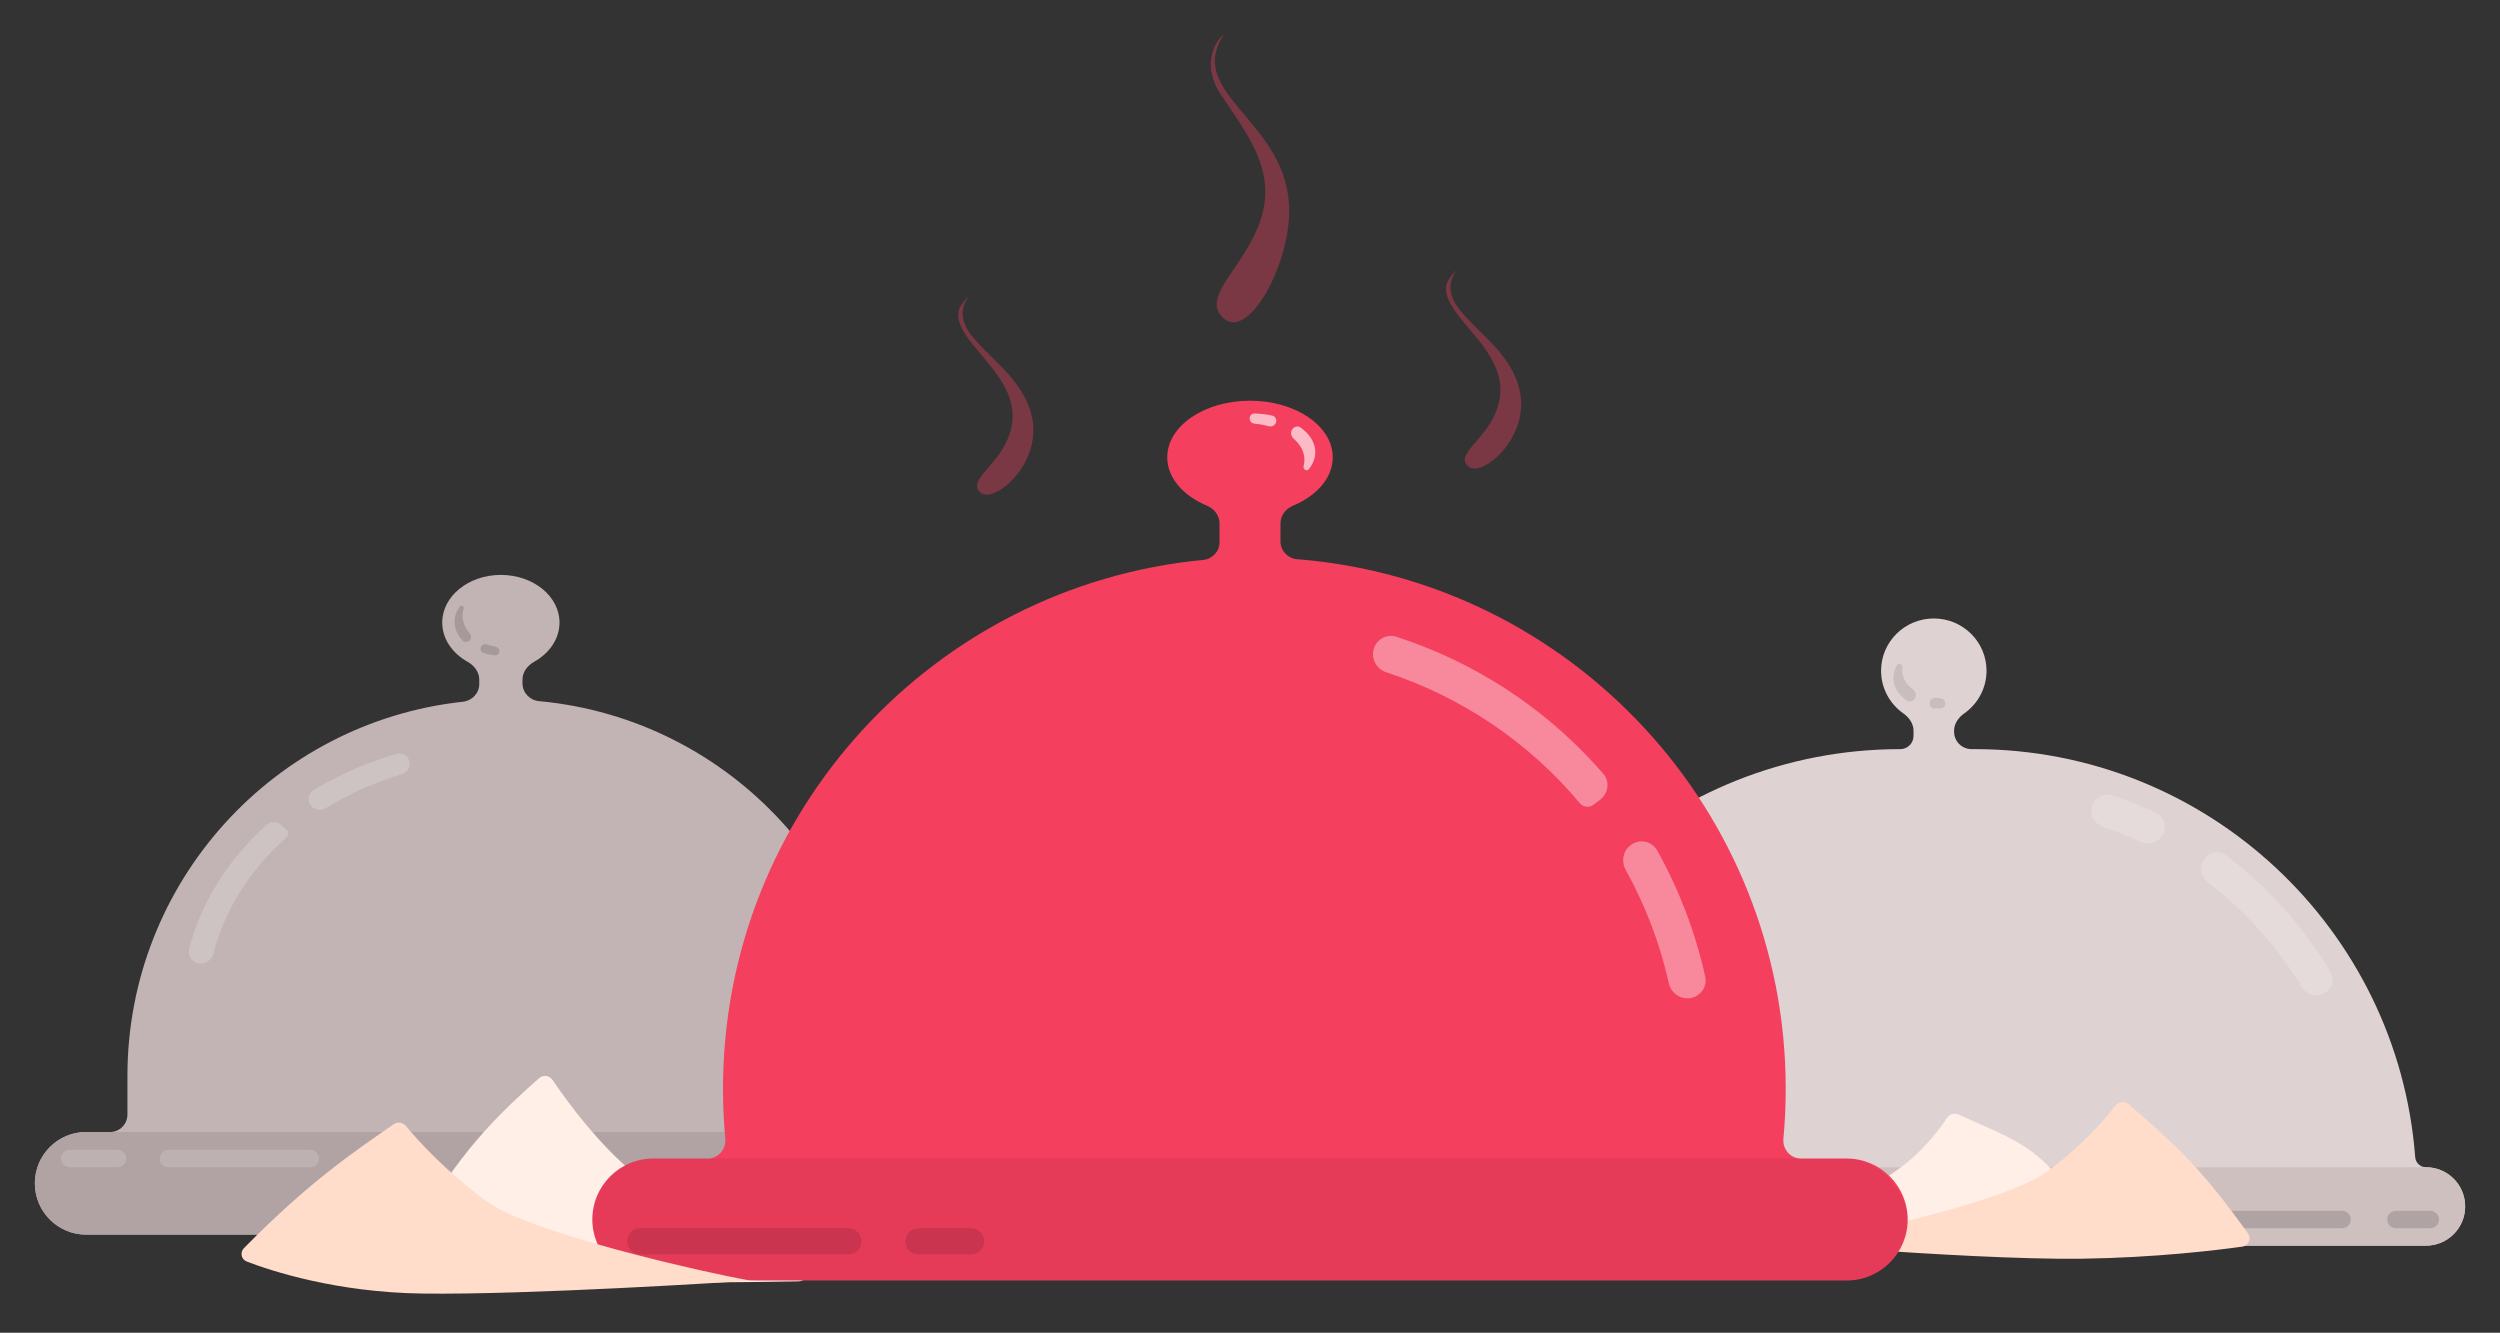 <svg width="287" height="153" viewBox="0 0 287 153" fill="none" xmlns="http://www.w3.org/2000/svg">
<rect x="0" y="0" width="287" height="153" fill="#333333" stroke="none"/>
<path d="M59.98 78.013C59.98 77.145 60.557 76.401 61.314 75.977C63.077 74.991 64.232 73.34 64.232 71.47C64.232 68.449 61.218 66 57.5 66C53.782 66 50.768 68.449 50.768 71.47C50.768 73.34 51.923 74.991 53.685 75.977C54.443 76.401 55.02 77.145 55.02 78.013V78.522C55.02 79.577 54.199 80.445 53.151 80.558C31.491 82.902 14.629 101.247 14.629 123.531V127.954C14.629 129.059 13.733 129.954 12.629 129.954H9.891C6.637 129.954 4 132.591 4 135.845C4 139.098 6.637 141.735 9.89 141.735H105.109C108.363 141.735 111 139.098 111 135.845C111 132.591 108.363 129.954 105.109 129.954H103.079C101.975 129.954 101.079 129.059 101.079 127.954V123.531C101.079 101.016 83.866 82.522 61.882 80.491C60.819 80.392 59.98 79.518 59.98 78.451V78.013Z" fill="#C2B4B4"/>
<path d="M4 135.845C4 132.591 6.637 129.954 9.891 129.954H105.109C108.363 129.954 111 132.591 111 135.845C111 139.098 108.363 141.735 105.109 141.735H9.89C6.637 141.735 4 139.098 4 135.845Z" fill="#B1A3A3"/>
<path d="M14.507 133C14.507 132.448 14.059 132 13.507 132H8C7.448 132 7 132.448 7 133C7 133.552 7.448 134 8 134H13.507C14.059 134 14.507 133.552 14.507 133Z" fill="white" fill-opacity="0.15"/>
<path d="M18.331 133C18.331 133.552 18.778 134 19.331 134H35.636C36.188 134 36.636 133.552 36.636 133C36.636 132.448 36.188 132 35.636 132H19.331C18.778 132 18.331 132.448 18.331 133Z" fill="white" fill-opacity="0.15"/>
<path d="M52.798 69.622C52.866 69.531 52.988 69.504 53.092 69.549C53.219 69.605 53.276 69.752 53.234 69.885C53.167 70.095 53.127 70.31 53.113 70.528C53.074 71.156 53.263 71.785 53.66 72.351C53.73 72.451 53.806 72.549 53.888 72.644C54.055 72.835 54.119 73.102 54.026 73.338C53.877 73.714 53.408 73.848 53.129 73.555C53.024 73.445 52.927 73.332 52.838 73.214C52.396 72.63 52.17 71.978 52.184 71.322C52.196 70.724 52.407 70.141 52.798 69.622Z" fill="black" fill-opacity="0.15"/>
<path d="M55.202 74.293C55.095 74.564 55.227 74.874 55.506 74.96C55.925 75.09 56.365 75.181 56.815 75.232C57.087 75.263 57.32 75.05 57.333 74.776C57.346 74.514 57.153 74.289 56.894 74.241C56.563 74.18 56.241 74.094 55.932 73.984C55.644 73.88 55.315 74.009 55.202 74.293Z" fill="black" fill-opacity="0.15"/>
<path d="M22.914 110.592C22.09 110.497 21.517 109.719 21.724 108.915C23.001 103.945 25.793 99.293 29.845 95.407C30.095 95.167 30.35 94.931 30.608 94.698C31.078 94.275 31.787 94.281 32.266 94.693L32.899 95.238C33.166 95.468 33.164 95.88 32.901 96.114C28.658 99.874 25.767 104.498 24.514 109.454C24.331 110.177 23.654 110.677 22.914 110.592Z" fill="white" fill-opacity="0.2"/>
<path d="M35.871 92.671C36.298 93.038 36.915 93.076 37.394 92.779C40.068 91.124 43.019 89.805 46.148 88.866C46.823 88.663 47.203 87.938 46.962 87.275C46.75 86.694 46.129 86.368 45.534 86.541C42.125 87.535 38.917 88.939 36.013 90.698C35.3 91.129 35.239 92.126 35.871 92.671Z" fill="white" fill-opacity="0.2"/>
<path d="M91.68 147.098C92.754 147.079 93.047 145.586 92.068 145.145C86.763 142.757 77.859 138.553 73.788 135.5C69.06 131.954 64.952 126.233 63.424 123.968C63.082 123.461 62.37 123.36 61.909 123.763C55.472 129.4 51.897 133.674 46.866 142.48C46.561 143.014 46.809 143.688 47.393 143.874C49.962 144.695 56.808 146.61 65.788 147C73.757 147.346 85.326 147.213 91.68 147.098Z" fill="#FFEFE7"/>
<path d="M224.328 83.878C224.328 83.068 224.836 82.363 225.498 81.897C227.044 80.81 228.053 79.022 228.053 77C228.053 73.686 225.343 71 222 71C218.657 71 215.947 73.686 215.947 77C215.947 79.022 216.956 80.81 218.502 81.897C219.164 82.363 219.672 83.068 219.672 83.878V84.484C219.672 85.321 218.993 86 218.156 86C191.696 86 169.967 106.255 167.629 132.106C167.533 133.165 166.66 134 165.596 134H165.5C163.015 134 161 136.015 161 138.5C161 140.985 163.015 143 165.5 143H278.5C280.985 143 283 140.985 283 138.5C283 136.015 280.985 134 278.5 134C277.849 134 277.314 133.488 277.265 132.839C275.275 106.639 253.386 86 226.677 86H226.328C225.224 86 224.328 85.105 224.328 84V83.878Z" fill="#DFD2D2"/>
<path d="M161 138.5C161 136.015 163.015 134 165.5 134H278.5C280.985 134 283 136.015 283 138.5C283 140.985 280.985 143 278.5 143H165.5C163.015 143 161 140.985 161 138.5Z" fill="#CFC0C0"/>
<path d="M269.868 140C269.868 139.448 269.42 139 268.868 139H249C248.448 139 248 139.448 248 140C248 140.552 248.448 141 249 141H268.868C269.42 141 269.868 140.552 269.868 140Z" fill="black" fill-opacity="0.15"/>
<path d="M274.058 140C274.058 140.552 274.506 141 275.058 141H279C279.552 141 280 140.552 280 140C280 139.448 279.552 139 279 139H275.058C274.506 139 274.058 139.448 274.058 140Z" fill="black" fill-opacity="0.15"/>
<path d="M217.752 76.381C217.823 76.247 217.977 76.185 218.124 76.219C218.32 76.266 218.434 76.466 218.407 76.665C218.382 76.839 218.377 77.012 218.392 77.183C218.446 77.832 218.776 78.434 219.348 78.929C219.418 78.989 219.491 79.048 219.568 79.104C219.851 79.314 220.006 79.669 219.908 80.007C219.783 80.441 219.301 80.671 218.923 80.425C218.721 80.294 218.536 80.15 218.368 79.995C217.814 79.48 217.477 78.856 217.392 78.184C217.315 77.587 217.439 76.97 217.752 76.381Z" fill="black" fill-opacity="0.1"/>
<path d="M221.538 80.57C221.431 80.938 221.677 81.316 222.06 81.329C222.309 81.338 222.561 81.335 222.813 81.319C223.128 81.3 223.351 81.017 223.32 80.703C223.291 80.409 223.046 80.185 222.751 80.162C222.59 80.149 222.431 80.132 222.274 80.111C221.949 80.067 221.629 80.255 221.538 80.57Z" fill="black" fill-opacity="0.1"/>
<path d="M248.301 95.796C248.776 94.874 248.419 93.738 247.481 93.295C245.863 92.532 244.197 91.863 242.489 91.293C241.488 90.959 240.43 91.558 240.153 92.576C239.882 93.574 240.464 94.6 241.444 94.93C242.905 95.421 244.337 95.993 245.733 96.643C246.681 97.084 247.822 96.725 248.301 95.796Z" fill="white" fill-opacity="0.2"/>
<path d="M252.89 98.87C252.457 99.71 252.714 100.736 253.466 101.307C254.332 101.965 255.175 102.658 255.994 103.385C259.233 106.264 262.016 109.617 264.261 113.323C264.801 114.214 265.952 114.539 266.854 114.017C267.727 113.512 268.04 112.401 267.522 111.535C264.396 106.311 260.338 101.803 255.608 98.22C254.702 97.533 253.411 97.86 252.89 98.87Z" fill="white" fill-opacity="0.2"/>
<path d="M200.625 143.048C199.551 143.03 199.315 141.659 200.331 141.309C209.67 138.09 217.638 137.121 223.535 128.317C223.815 127.898 224.361 127.734 224.819 127.943C231.448 130.967 234.506 131.581 238.845 138.899C239.159 139.428 238.915 140.102 238.33 140.286C235.996 141.021 230.137 142.621 222.5 142.953C215.828 143.242 206.248 143.145 200.625 143.048Z" fill="#FFEFE7"/>
<path d="M213.937 143.438C212.775 143.357 212.662 141.619 213.8 141.365C220.997 139.761 231.422 137.104 235 134.5C239.076 131.534 241.686 128.436 242.831 126.931C243.198 126.449 243.912 126.357 244.369 126.755C250.781 132.335 252.989 134.576 258.056 141.569C258.492 142.17 258.144 143.013 257.41 143.115C254.371 143.537 247.294 144.387 239 144.5C232.095 144.594 221.186 143.942 213.937 143.438Z" fill="#FFDDCA"/>
<path d="M147 60.074C147 59.172 147.614 58.399 148.447 58.05C151.178 56.908 153 54.85 153 52.5C153 48.91 148.747 46 143.5 46C138.253 46 134 48.91 134 52.5C134 54.85 135.822 56.908 138.553 58.05C139.386 58.399 140 59.172 140 60.074V62.254C140 63.309 139.178 64.179 138.128 64.279C107.193 67.234 83 93.291 83 125C83 126.934 83.09 128.847 83.266 130.735C83.378 131.938 82.448 133 81.241 133H75C71.134 133 68 136.134 68 140C68 143.866 71.134 147 75 147H212C215.866 147 219 143.866 219 140C219 136.134 215.866 133 212 133H206.759C205.551 133 204.622 131.938 204.734 130.735C204.91 128.847 205 126.934 205 125C205 92.962 180.301 66.692 148.905 64.194C147.842 64.11 147 63.234 147 62.167V60.074Z" fill="#F43F5E"/>
<rect x="68" y="133" width="151" height="14" rx="7" fill="black" fill-opacity="0.06"/>
<path d="M98.903 142.5C98.903 141.672 98.232 141 97.403 141H73.5C72.672 141 72 141.672 72 142.5C72 143.328 72.672 144 73.5 144H97.403C98.232 144 98.903 143.328 98.903 142.5Z" fill="black" fill-opacity="0.12"/>
<path d="M103.935 142.5C103.935 143.328 104.607 144 105.435 144H111.5C112.328 144 113 143.328 113 142.5C113 141.672 112.328 141 111.5 141H105.435C104.607 141 103.935 141.672 103.935 142.5Z" fill="black" fill-opacity="0.12"/>
<path d="M146.473 48.537C146.612 48.183 146.415 47.784 146.043 47.706C145.398 47.571 144.724 47.489 144.039 47.463C143.714 47.451 143.454 47.718 143.457 48.042C143.46 48.354 143.707 48.608 144.017 48.638C144.583 48.692 145.135 48.791 145.661 48.931C145.993 49.019 146.347 48.857 146.473 48.537Z" fill="white" fill-opacity="0.64"/>
<path d="M148.269 49.434C148.139 49.766 148.258 50.138 148.525 50.374C148.633 50.469 148.735 50.568 148.83 50.669C149.435 51.314 149.751 52.047 149.748 52.795C149.747 53.028 149.714 53.259 149.652 53.487C149.598 53.686 149.697 53.904 149.894 53.966C150.025 54.007 150.17 53.968 150.257 53.86C150.771 53.214 151.024 52.504 150.993 51.79C150.959 51.011 150.588 50.252 149.917 49.589C149.739 49.414 149.542 49.246 149.328 49.089C148.954 48.813 148.439 49.002 148.269 49.434Z" fill="white" fill-opacity="0.64"/>
<path d="M157.695 74.529C158.01 73.401 159.181 72.738 160.296 73.098C169.087 75.939 176.996 81.033 183.225 87.888C183.503 88.194 183.777 88.503 184.047 88.814C184.833 89.72 184.653 91.093 183.692 91.81L182.906 92.397C182.427 92.753 181.753 92.666 181.37 92.209C175.489 85.193 167.781 80.006 159.153 77.185C158.04 76.822 157.38 75.656 157.695 74.529Z" fill="white" fill-opacity="0.38"/>
<path d="M187.201 97.016C186.321 97.672 186.089 98.888 186.623 99.847C188.891 103.93 190.561 108.317 191.582 112.872C191.838 114.015 192.934 114.783 194.087 114.577C195.239 114.371 196.011 113.269 195.759 112.125C194.636 107.031 192.771 102.148 190.239 97.627C189.629 96.538 188.201 96.269 187.201 97.016Z" fill="white" fill-opacity="0.38"/>
<path d="M86.307 147.013C86.445 147.004 86.569 147.055 86.431 147.043C86.169 147.019 85.431 146.899 83.5 146.5C76.339 145.022 60.28 141.118 56 138C51.052 134.395 47.857 130.794 46.602 129.264C46.258 128.844 45.646 128.748 45.2 129.058C40.607 132.248 35.494 135.67 28.012 143.278C27.529 143.769 27.681 144.576 28.322 144.822C31.195 145.925 38.635 148.366 48.5 148.5C60.615 148.665 83.949 147.167 86.307 147.013Z" fill="#FFDDCA"/>
<g opacity="0.36">
<path d="M148 24.191C148 30.567 143.308 39.068 140.462 36.545C137.615 34.022 143.24 30.51 144.872 24.722C146.371 19.409 143.188 15.396 140.181 10.907C137.775 7.316 139.659 4.531 140.462 4C136.01 10.907 148 13.886 148 24.191Z" fill="#F43F5E"/>
<path d="M174.5 45C175.565 50.396 170 55 168.5 53.5C167 52 170.916 50.365 172 46.5C173.331 41.753 168.889 38.495 166.892 35.497C165.295 33.099 166.116 32.083 167.225 31C163.898 35.747 173.169 38.255 174.5 45Z" fill="#F43F5E"/>
<path d="M118.5 48C119.565 53.396 114 58 112.5 56.5C111 55 114.916 53.365 116 49.5C117.331 44.753 112.889 41.495 110.892 38.497C109.295 36.099 110.116 35.083 111.225 34C107.898 38.747 117.169 41.255 118.5 48Z" fill="#F43F5E"/>
</g>
</svg>
